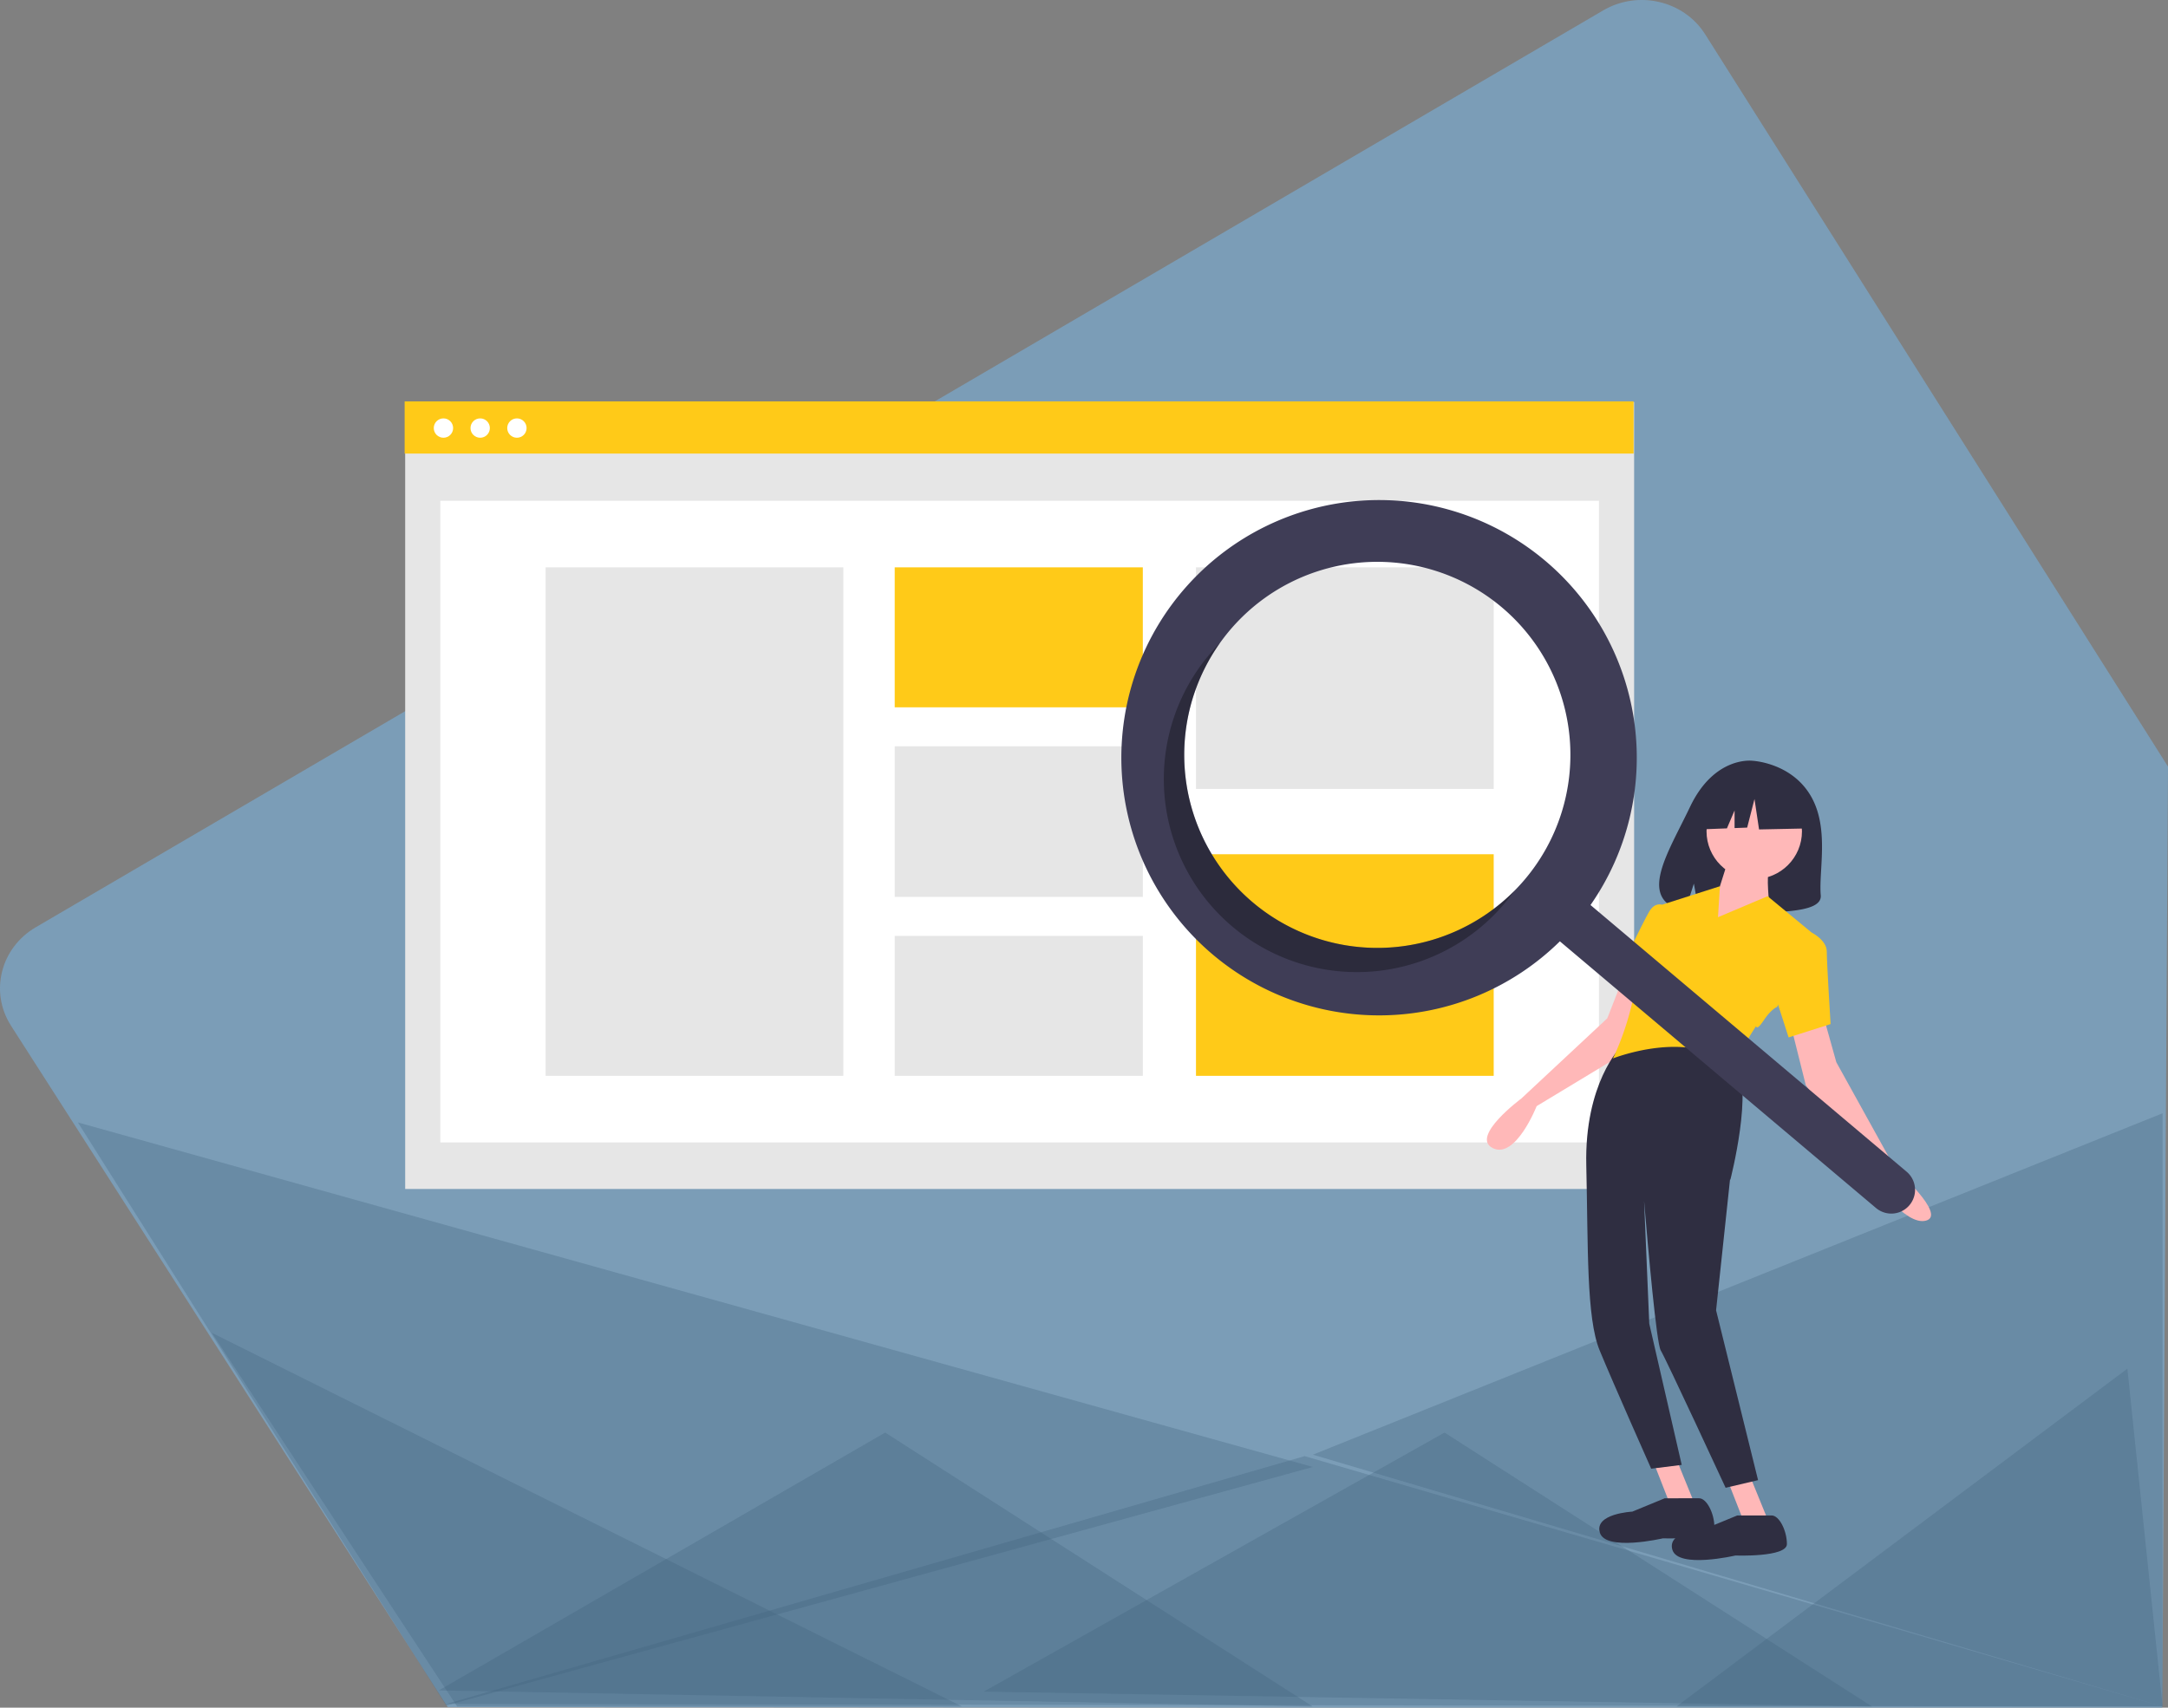 <svg xmlns="http://www.w3.org/2000/svg" width="1135.836" height="894.849" viewBox="0 0 1135.836 894.849"><rect x="0" y="0" width="1135.836" height="894.849" fill="#808080" stroke="none"/><defs><style>.a{fill:#7b9db7;}.b{fill:rgba(65,99,126,0.3);}.c{fill:#e6e6e6;}.d{fill:#fff;}.e{fill:#ffca18;}.f{fill:#2f2e41;}.g{fill:#ffb8b8;}.h{fill:#3f3d56;}.i{opacity:0.3;}</style></defs><g transform="translate(8 -4)"><g transform="translate(-8 4)"><path class="a" d="M40.7,552.3c-11.156-17.656-5.326-40.673,13.023-51.408L874.968,20.4c18.349-10.735,42.268-5.125,53.424,12.532l242.477,383.743L1167.874,909.8H670l-400.4-.273Z" transform="translate(-35.033 -14.953)"/><path class="b" d="M301.52,970.562,751.3,840.667l449.476,131.219Z" transform="translate(-67.773 -77.624)"/><path class="b" d="M75.826,660.8l647.013,180.56L268.78,966.378Z" transform="translate(-35.033 -72.624)"/><path class="b" d="M1190.772,660V970.886L745.579,838.915Z" transform="translate(-57.773 -76.624)"/><path class="b" d="M946.079,971.886,1182.325,794.84l18.447,177.046Z" transform="translate(-67.773 -77.624)"/><path class="b" d="M275.744,963.443,509.579,828.334l224,143.552Z" transform="translate(-45.827 -77.624)"/><path class="b" d="M583.079,964.1l241.5-135.763,224,143.552Z" transform="translate(-67.772 -77.624)"/><path class="b" d="M547.079,963.886H282.534L154.079,768.092Z" transform="translate(-43.033 -69.624)"/></g></g><g transform="translate(212 210.33)"><rect class="c" width="643.862" height="412.358" transform="translate(0.275 0.365)"/><rect class="d" width="607.039" height="336.243" transform="translate(18.686 52.085)"/><rect class="e" width="643.862" height="27.354"/><circle class="d" cx="5.07" cy="5.07" r="5.07" transform="translate(15.257 8.915)"/><circle class="d" cx="5.07" cy="5.07" r="5.07" transform="translate(34.501 8.915)"/><circle class="d" cx="5.07" cy="5.07" r="5.07" transform="translate(53.744 8.915)"/><rect class="c" width="155.981" height="266.467" transform="translate(73.844 86.973)"/><rect class="e" width="129.984" height="73.348" transform="translate(256.75 86.973)"/><rect class="c" width="129.984" height="78.919" transform="translate(256.75 180.747)"/><rect class="c" width="129.984" height="73.348" transform="translate(256.75 280.092)"/><rect class="c" width="155.981" height="116.125" transform="translate(414.587 86.973)"/><rect class="e" width="155.981" height="116.125" transform="translate(414.587 237.315)"/><path class="f" d="M936.787,353.085c-10.289-17.536-30.645-18.353-30.645-18.353s-19.836-2.559-32.56,24.148c-11.86,24.893-28.229,48.928-2.635,54.755l4.623-14.513,2.863,15.594a99.278,99.278,0,0,0,10.951.189c27.409-.893,53.511.261,52.671-9.659C940.937,392.058,946.687,369.958,936.787,353.085Z" transform="translate(-200.148 -146.406)"/><path class="g" d="M839.217,446.712l-9,23-45,42s-27,20-15,26,23-22,23-22l48-29,10-33Z" transform="translate(-200.148 -146.406)"/><path class="g" d="M654.068,555.306l9,23h13l-11-27Z"/><path class="g" d="M693.068,565.306l9,23h13l-11-27Z"/><path class="f" d="M892.217,715.712l17-4-22-89,7.3-68.481.2-.019s12.5-48.5,2.5-61.5-60-8-60-8-19,19-18,62,0,80,7,97,27,62,27,62l16-2-17-74L849.5,565.385c2.163,25.778,6.517,74.659,8.718,78.327C861.217,648.712,892.217,715.712,892.217,715.712Z" transform="translate(-200.148 -146.406)"/><path class="g" d="M943.217,467.712l7,25,31,56s27,24,16,27-28-22-28-22l-35-49-9-36Z" transform="translate(-200.148 -146.406)"/><circle class="g" cx="25" cy="25" r="25" transform="translate(682.068 200.306)"/><path class="g" d="M894.217,384.712l-6,19-10,22,37-15s-2-16,0-20Z" transform="translate(-200.148 -146.406)"/><path class="e" d="M937.217,424.712l-23-19-26,11,1.019-16.226-27.741,8.86-4.278,1.366-6,31s-4,3-8,20a146.505,146.505,0,0,1-10,29s43-17,64,6c0,0,3-2,2-5s9-18,9-18,0,3,4-3,7-7,7-7Z" transform="translate(-200.148 -146.406)"/><path class="e" d="M863.217,413.712l-4.368-3.521s-3.632-1.479-6.632,3.521-18,36-18,36l18,9Z" transform="translate(-200.148 -146.406)"/><path class="e" d="M923.217,423.712l14,1s8,4,8,10,2,38,2,38l-22,7-9-28Z" transform="translate(-200.148 -146.406)"/><path class="f" d="M860.327,721.212l-17,7s-20,1-17,11,33,3,33,3,27,1,27-6-4-15-8-15Z" transform="translate(-200.148 -146.406)"/><path class="f" d="M898.327,730.212l-17,7s-20,1-17,11,33,3,33,3,27,1,27-6-4-15-8-15Z" transform="translate(-200.148 -146.406)"/><path class="f" d="M732.09,204.989l-20.111-10.626-27.771,4.347-5.746,25.6,14.3-.554,4-9.4v9.25l6.6-.256,3.83-14.972,2.394,15.937,23.463-.483Z"/><path class="h" d="M797.728,229.953a135.02,135.02,0,1,0,7.655,199.4L971,569.1a12.442,12.442,0,0,0,16.048-19.018L821.431,410.337a135.027,135.027,0,0,0-23.7-180.384ZM787.052,396.88a101.158,101.158,0,1,1-12.077-142.548A101.158,101.158,0,0,1,787.052,396.88Z" transform="translate(-200.148 -146.406)"/><path class="i" d="M644.5,408.957a101.163,101.163,0,0,1-17.166-135.989q-2.9,2.922-5.609,6.12A101.158,101.158,0,1,0,776.354,409.559q2.7-3.2,5.089-6.559A101.163,101.163,0,0,1,644.5,408.957Z" transform="translate(-200.148 -146.406)"/></g></svg>